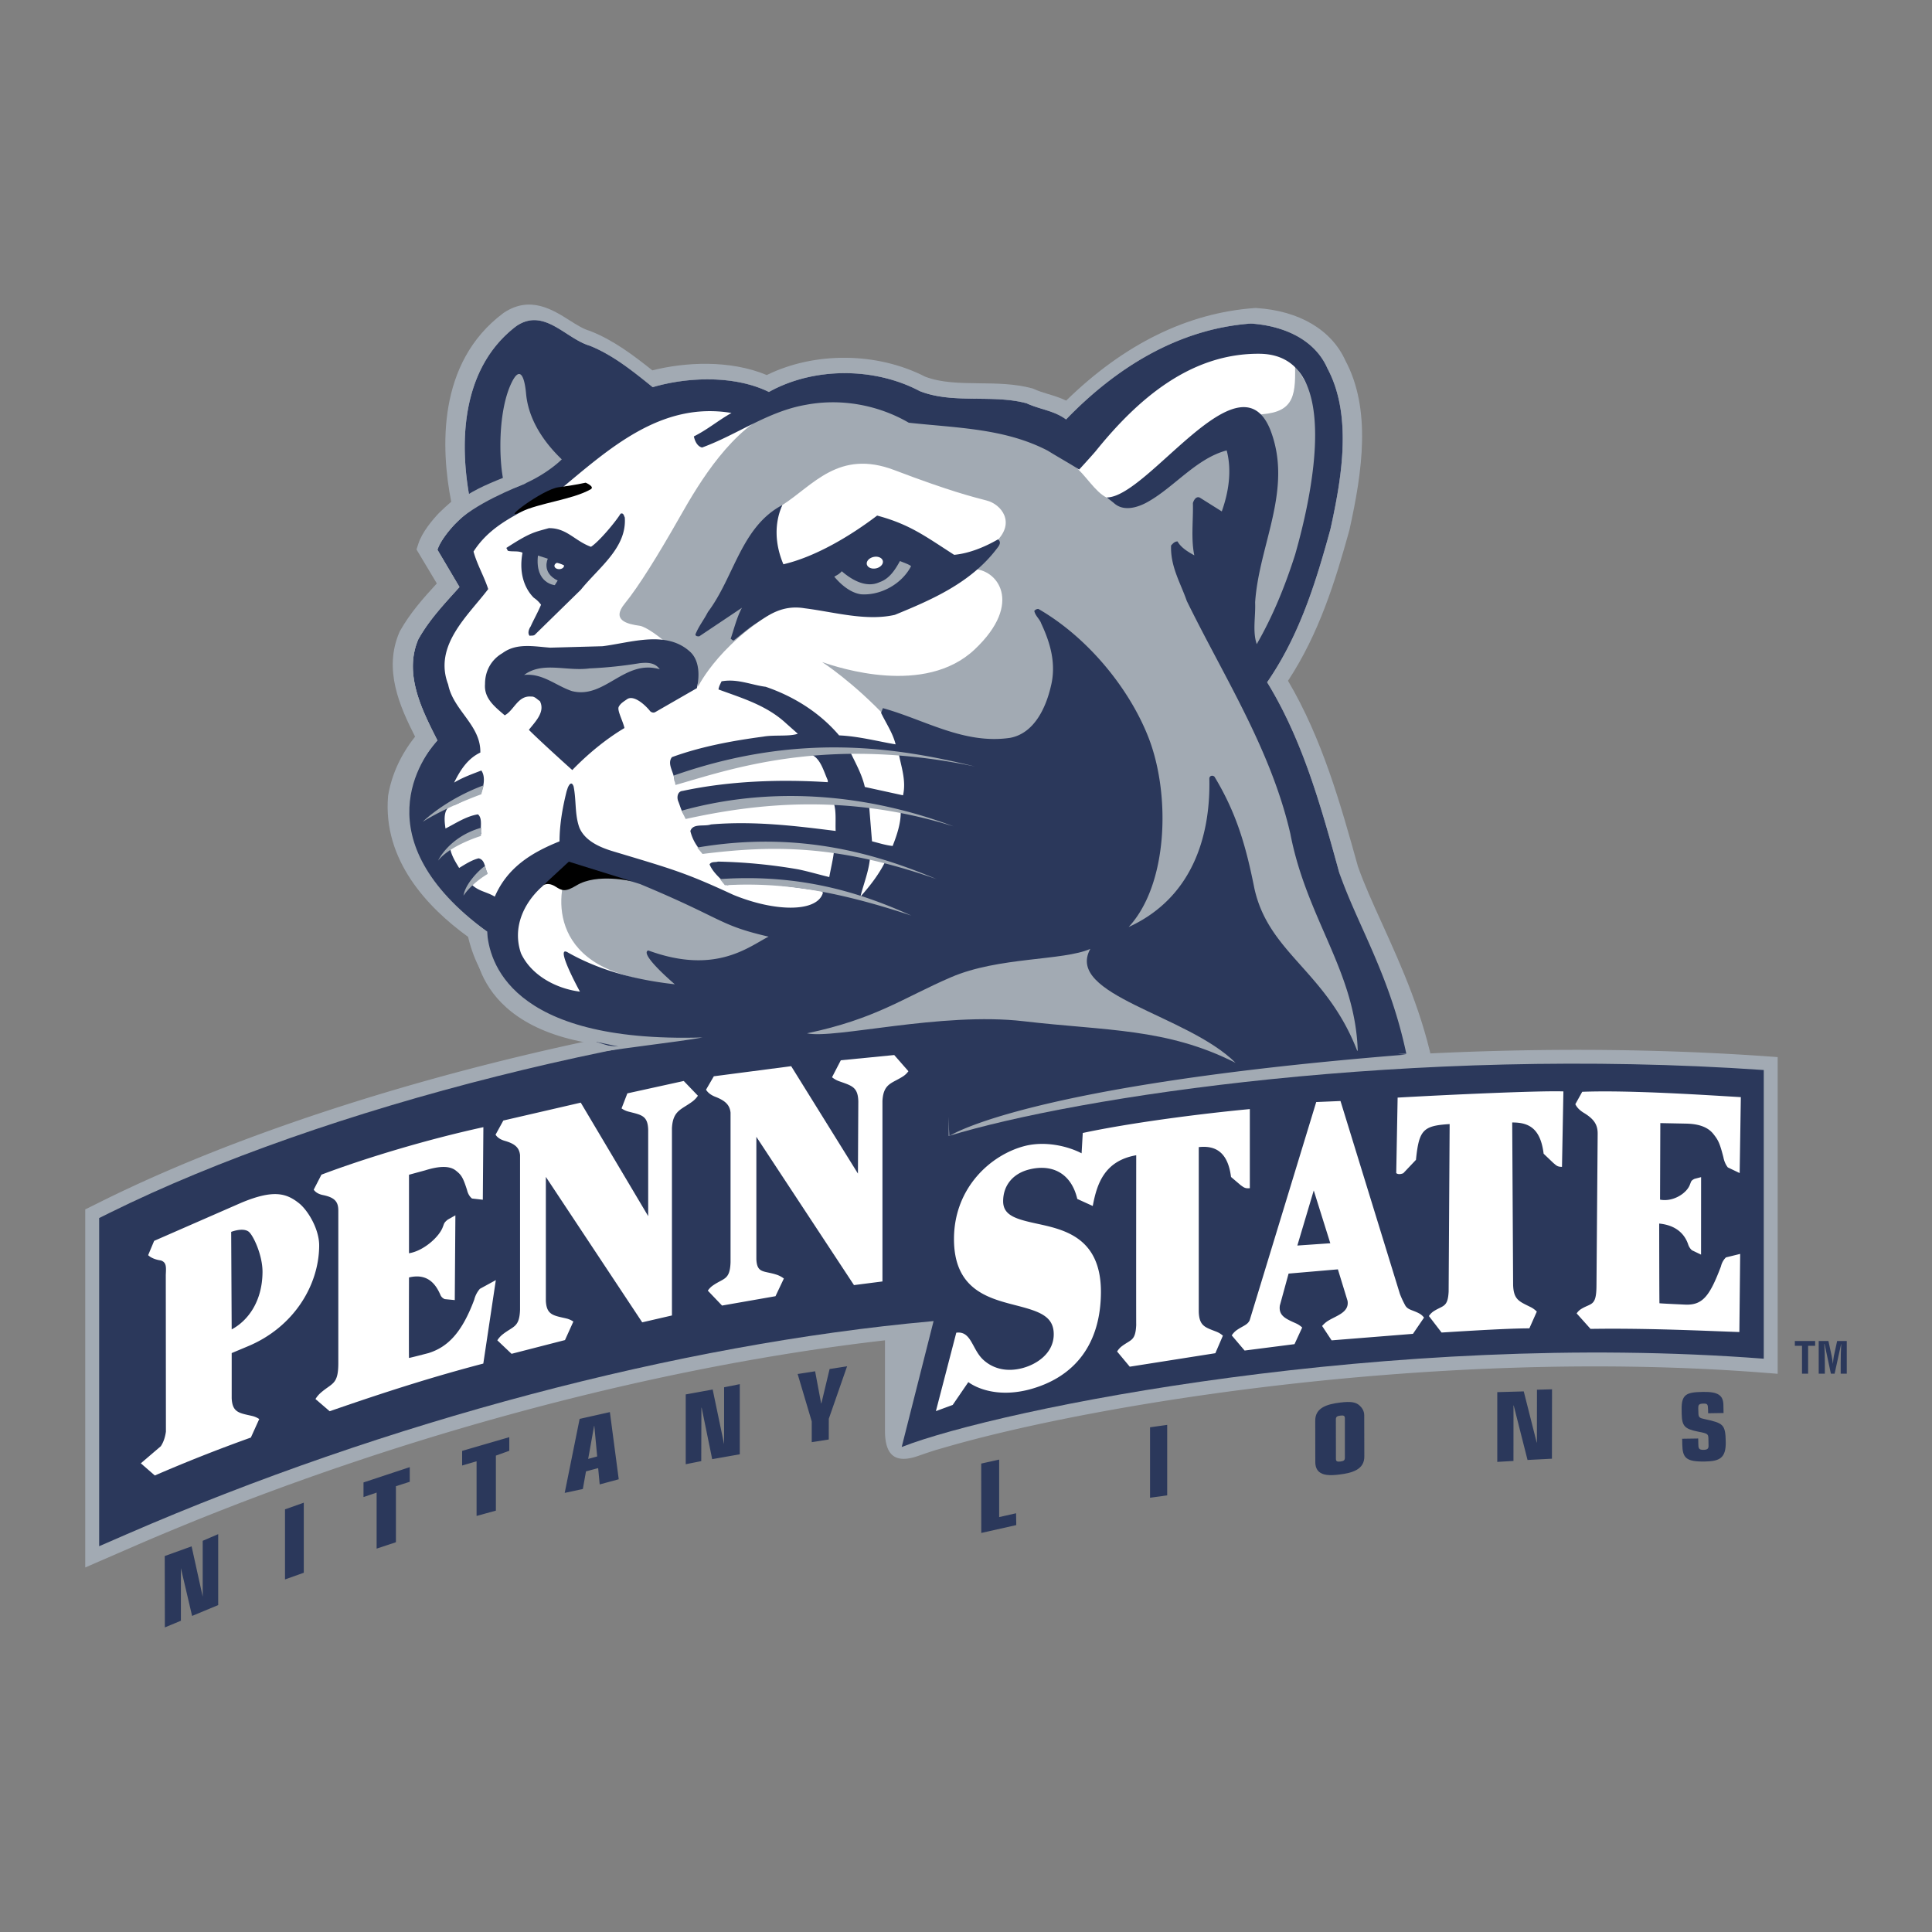 <svg xmlns="http://www.w3.org/2000/svg" width="2500" height="2500" viewBox="0 0 192.756 192.756"><rect x="0" y="0" width="192.756" height="192.756" fill="#808080" stroke="none"/><g fill-rule="evenodd" clip-rule="evenodd"><path fill="#fff" fill-opacity="0" d="M0 0h192.756v192.756H0V0z"/><path d="M38.717 79.428l.008-.056.009-.06c.359-2.075 1.282-4.067 2.68-5.812-1.533-3.028-3.179-6.684-1.563-10.428l.026-.063.035-.063c1.023-1.811 2.305-3.248 3.67-4.735l-2.027-3.39.189-.581c.378-1.176 1.446-2.417 2.046-3.051.435-.417.766-.736 1.229-1.129-1.026-5.222-1.45-13.871 5.205-18.827l.033-.025.031-.019c2.605-1.723 4.869-.286 6.523.763.706.445 1.372.869 1.988 1.044l.062.022.061.022c2.315.919 4.28 2.414 6.163 3.91 3.278-.825 7.735-1.066 11.417.468 4.765-2.344 11.002-2.3 15.794.16 1.595.615 3.441.637 5.398.663 1.746.019 3.551.038 5.273.502l.113.034.104.047c.416.192.887.339 1.387.49.572.172 1.189.361 1.803.653 5.779-5.64 12.098-8.75 18.801-9.233l.09-.006.096.006c4.256.27 7.482 2.175 8.863 5.228 2.588 4.839 1.725 10.994.406 16.925l-.006.035-.014.038c-1.383 4.993-3.002 10.247-6.105 14.963 3.406 5.774 5.227 12.248 6.975 18.521.607 1.735 1.486 3.671 2.418 5.722 1.93 4.259 4.115 9.085 5.205 14.756l-2.635.506c-.021-.124-.057-.239-.084-.357l-89.324-6.883s-3.102-1.472-4.361-6.719c-4.069-2.943-8.518-7.663-7.982-14.041z" fill="#a2aab3"/><path d="M176.064 105.373c-32.783-2.266-65.182 2.007-80.03 6.113V98.857l-3.539.22c-27.566 1.704-60.573 10.012-82.137 20.666l-1.854.918v35.725l4.661-2.025c24.121-10.481 51.205-17.891 75.13-20.636v9.025c0 2.504 1.066 3.295 3.32 2.504a62.822 62.822 0 0 1 1.838-.614l.006.002.858-.247c15.032-4.363 49.153-9.949 81.548-7.448l1.492.117v-31.597l-1.293-.094z" fill="#a2aab3"/><path d="M94.646 113.338v-13.002l-2.064.128c-27.4 1.695-60.197 9.942-81.606 20.524l-1.083.537v32.741l2.72-1.183c25.835-11.229 55.092-18.974 80.264-21.253l.267-.028-3.181 12.565c9.79-3.824 48.766-11.68 86.008-8.809v-28.801c-35.325-2.439-68.51 2.663-81.325 6.581z" fill="#2b385b"/><path fill="#2b385b" d="M28.435 150.588l1.874-.664v6.989l-1.874.668v-6.993zM37.577 148.916l-1.31.445v-1.458l4.614-1.526v1.46l-1.379.442v5.589l-1.925.638v-5.59zM47.548 145.793l-1.441.421v-1.459l4.704-1.369v1.359l-1.337.481v5.489l-1.926.53v-5.452zM70.003 140.445l-.023.005-.016 5.327-1.549.308v-6.964l2.689-.489 1.139 5.454v-5.677l1.566-.313v6.998l-2.753.487-1.053-5.136zM57.83 141.563l3.018-.678.883 6.702-1.899.513-.154-1.626-1.215.326-.313 1.757-1.81.39 1.49-7.384zm1.465.698l-.023.012-.591 3.283.9-.245-.286-3.05zM18.048 156.454v5.247l-1.6.666-.012-7.121 2.68-.966 1.108 5.021v-5.574l1.546-.665v7.077l-2.604 1.083-1.118-4.768zM80.988 141.82l-1.407-4.735 1.743-.273.601 3.207.024-.002.822-3.431 1.745-.274-1.827 5.242-.002 2.065-1.699.267v-2.066zM136.109 141.18l.01 4.114c.02 1.335-1.229 1.664-2.467 1.818-1.064.134-1.674.054-2.047-.267-.248-.217-.375-.537-.377-.979l-.006-4.111c-.016-1.334 1.232-1.663 2.467-1.818 1.07-.134 1.559-.052 1.93.269.246.218.483.535.49.974zm-1.931.313c-.002-.25-.133-.297-.455-.257-.32.038-.443.12-.443.374l.006 3.945c0 .251.125.297.451.26.32-.041.443-.121.441-.373v-3.949zM97.895 146.021l1.791-.397v5.736l1.689-.381.018 1.179-3.491.784-.007-6.921zM114.74 142.401l1.711-.239v7.03l-1.711.239v-7.03zM151.023 140.224l-.021.002-.004 5.532-1.615.095v-6.959l2.642-.074 1.293 5.11.02-.019.006-5.258 1.502-.043-.01 6.926-2.434.125-1.379-5.437zM169.441 144.008c.01.465.01.653.523.644.381-.007.502-.12.498-.41l-.014-.732c-.008-.471-.125-.496-1.031-.676-1.342-.269-1.605-.554-1.633-1.762l-.006-.419c-.033-1.58.508-1.754 2.146-1.782 1.494-.024 2 .344 2.02 1.29l.016.816-1.539.024-.006-.325c-.014-.603-.062-.647-.5-.638-.455.007-.484.176-.48.496l.016.448c.004.433.131.506.639.605 1.844.402 2.059.521 2.088 2.267.031 1.635-.627 1.937-2.088 1.961-1.871.032-2.223-.357-2.248-1.707l-.012-.564 1.602-.025.009.489zM179.072 133.795h2.026v.477h-.702v2.778h-.609v-2.778h-.715v-.477zM182.064 137.05h-.611v-3.255h.969l.328 1.508c.049.247.086.501.113.753h.008c.029-.32.051-.539.092-.753l.328-1.508h.961v3.255h-.605v-1.022c0-.649.014-1.296.053-1.942h-.01l-.65 2.965h-.371l-.633-2.965h-.027c.047.646.057 1.293.057 1.942v1.022h-.002z"/><path d="M108.779 94.671c-2.73 1.201-9.145.781-13.896 2.828-4.75 2.043-7.48 4.151-14.372 5.595 2.731.601 13.423-2.165 21.62-1.205 8.195.963 14.256.662 21.141 4.151-4.809-4.811-17.04-6.737-14.493-11.369z" fill="#a2aab3"/><path d="M48.597 92.952c-4.335-3.026-8.352-7.526-7.88-13.229.376-2.19 1.441-4.205 2.922-5.85-1.498-2.966-3.395-6.587-1.91-10.08 1.094-1.961 2.553-3.493 4.111-5.222l-2.199-3.719c.277-.866 1.142-1.92 1.724-2.542.545-.531.914-.892 1.711-1.532-1.401-6.392-1.117-14.05 4.464-18.261 2.761-1.843 4.889 1.271 7.305 1.979 2.314.929 4.323 2.559 6.274 4.134 3.514-1.036 8.197-1.192 11.594.478 4.485-2.499 10.537-2.474 15.042-.089 3.307 1.318 7.316.298 10.689 1.228 1.27.597 2.744.722 3.918 1.604 4.926-5.109 11.148-9.035 18.434-9.568 3.006.194 6.309 1.427 7.645 4.481 2.527 4.732 1.389 11.059.297 16.03-1.465 5.342-3.09 10.604-6.318 15.278 3.566 5.812 5.377 12.386 7.189 18.965 2.217 6.452-5.906 4.701-5.285 14.482l-73.996-.278-5.731-8.289z" fill="#fff"/><path d="M124.105 43.463c-2.139-4.783-7.555 6.387-14.246 6.986l10.086 12.08s7.623-11.336 4.16-19.066z" fill="#a2aab3"/><path d="M77.471 40.84c-4.485 2.03-7.538 7.008-9.671 10.777-2.138 3.766-4.085 6.907-5.464 8.595-1.378 1.683.26 2.053 1.484 2.222 1.226.173 5.78 4.004 5.833 6.066 0 0 2.332-4.852 9.151-8.336l-3.174-4.647 2.423-5.127c3.06-1.949 5.624-5.599 11.171-3.49 5.55 2.111 7.797 2.667 9.231 3.041 1.434.373 2.908 2.184.928 4.095-1.984 1.908-2.367 2.74-2.367 2.74 2.438-.066 5.174 3.357.217 8.027-4.96 4.67-13.574 1.82-15.217 1.246 0 0 3.104 1.974 6.662 5.79l12.734 34.904 36.225-2.124-12.664-36.672s13.094-19.517 4.234-31.424c.084 3.292-.279 4.742-3.939 4.846 0 0-1.863 13.646-7.453 17.509-.756-5.335-3.635-6.49-6.547-8.881 0 0 2.453.21 4.797-3.355-5.527 6.387-6.469 1.752-8.961-.235-2.492-1.993-4.205-5.037-10.108-5.488-5.912-.456-11.289-3.807-19.525-.079zM64.948 87.854l-.886-.147-6.726-1.814c-1.107.442-3.838 8.448 4.37 11.204 10.812 3.635 20.303-1.18 20.303-1.18l-17.061-8.063z" fill="#a2aab3"/><path d="M140.307 105.128c-1.676-7.935-4.922-12.926-6.697-18.092-1.812-6.579-3.623-13.153-7.189-18.965 3.229-4.674 4.854-9.936 6.318-15.278 1.092-4.971 2.23-11.297-.297-16.03-1.336-3.054-4.639-4.287-7.645-4.481-7.285.533-13.508 4.459-18.434 9.568-1.174-.882-2.648-1.007-3.918-1.604-3.373-.93-7.383.091-10.689-1.228-4.505-2.385-10.557-2.41-15.042.089-3.397-1.67-8.08-1.514-11.594-.478-1.951-1.575-3.959-3.205-6.274-4.134-2.416-.709-4.544-3.822-7.305-1.979-5.581 4.211-5.865 11.869-4.464 18.261-.797.64-1.166 1.001-1.711 1.532-.583.622-1.447 1.676-1.724 2.542l2.199 3.719c-1.558 1.729-3.017 3.261-4.111 5.222-1.484 3.493.413 7.114 1.91 10.08-1.481 1.645-2.546 3.659-2.922 5.85-.472 5.703 3.545 10.203 7.88 13.229-.221 6.26 2.96 7.403 2.96 7.403 2.318 3.02 7.5 3.465 7.5 3.465 1.788.559 3.591 1.062 5.152 1.578-1.993.53 1.978.729 1.978.729.586.245 1.104.504 1.512.777 2.649 1.792 4.378 4.515 12.544 4.729 3.569.092 7.976-.973 12.292-1.455a25.59 25.59 0 0 0 1.977-.302l.208 3.465s7.514-5.078 45.557-8.122l-.816-.066.845-.024zm-90.942-15.67c-.886-.527-1.639-.514-2.396-1.292.561-.345 1.097-.693 1.66-1.038-.286-.518-.198-1.347-.883-1.494-.703.185-1.32.587-1.938.963-.34-.571-.766-1.217-.896-1.961.855-.578 1.938-.913 2.962-1.268l.132-.201c-.126-.545.177-1.522-.326-1.921-1.195.198-2.184.886-3.232 1.413-.132-.852-.279-2.257.917-2.346.864-.354 1.61-.979 2.588-1.063.281-.697.525-1.726.071-2.378-.916.357-1.86.687-2.718 1.208.594-1.202 1.324-2.385 2.616-2.998.063-2.736-2.703-4.205-3.208-6.788-1.498-3.903 2.021-6.904 3.994-9.524-.418-1.287-1.103-2.426-1.465-3.741 2.066-3.232 5.587-4.074 8.477-6.06 4.958-4.114 10.167-8.951 17.26-7.768-1.342.753-2.356 1.639-3.753 2.338.094.471.356 1.014.822 1.108 3.507-1.28 6.553-3.603 10.352-4.259 3.577-.678 7.276.045 10.267 1.786 4.84.528 9.583.562 13.868 2.79 1.021.634 2.133 1.249 3.131 1.883 0 0 1.111-1.206 1.639-1.824 4.275-5.307 9.547-9.788 16.363-9.729 8.41.088 5.184 14.323 3.541 20.054-.98 3.066-2.178 6.053-3.824 8.916-.441-1.258-.1-2.787-.162-4.165.385-5.812 3.834-11.316 1.494-17.27-3.127-7.589-12.195 6.801-16.301 6.801 0 0 .383.282.748.586 1.031.91 2.555.341 3.508-.235 2.549-1.478 4.764-4.274 7.713-5.043.547 2.056.17 4.247-.49 6.085l-2.189-1.375c-.385-.182-.623.295-.691.546.045 1.735-.205 3.537.139 5.212-.607-.342-1.301-.737-1.676-1.39-.299.01-.455.208-.641.405-.078 2.102.941 3.728 1.568 5.536 3.723 7.601 8.385 14.785 10.334 23.232 1.637 8.499 6.477 13.705 6.721 21.638l-.057-.005c-3.076-7.94-8.822-9.692-10.254-16.185-.848-4.256-1.785-7.507-3.98-11.144-.195-.189-.521-.098-.514.207.113 4.918-1.213 11.656-8.051 14.788 3.939-4.237 4.195-13.193 1.996-18.867-1.877-4.849-6.018-9.999-10.998-12.867a.494.494 0 0 0-.41.201c.1.496.545.812.691 1.255.896 1.905 1.525 4.014.961 6.264-.49 2.113-1.646 4.686-4.062 5.141-4.612.677-8.523-1.809-12.698-2.963l-.178.474c.494 1.036 1.172 2.008 1.448 3.138-1.724-.285-3.674-.809-5.637-.894-2-2.351-4.632-3.929-7.327-4.849-1.45-.185-2.831-.834-4.403-.543-.129.283-.262.502-.304.81 2.368.873 4.811 1.579 6.767 3.402l1.147 1.016c-.838.298-2.372.092-3.456.289-3.149.42-6.24 1.001-9.104 2.046-.537.697.264 1.569.259 2.395l.389.238c4.24-1.358 8.628-2.392 13.275-2.88.909.389 1.218 1.65 1.624 2.552l.007.194c-4.834-.308-9.87-.117-14.479.869-.543.043-.606.678-.433 1.061.231.574.359 1.261.887 1.632 4.657-1.177 9.715-1.566 14.625-1.453.267.819.136 1.926.183 2.755-3.966-.5-8.149-1.017-12.444-.65-.677.239-1.803-.144-2.054.663a4.477 4.477 0 0 0 1.229 2.146c4.375-.505 8.812-.712 13.083-.028-.042.533-.309 1.667-.453 2.47-1.031-.248-2.057-.553-3.097-.769a53.017 53.017 0 0 0-8.009-.775c-.271.094-.627-.034-.836.273.32.819 1.183 1.513 1.745 2.077 2.85-.411 5.971.11 8.845.499.246.079.871.004.665.424-.732 1.786-4.783 1.729-8.886.044-4.842-2.244-6.077-2.561-12.026-4.35-1.266-.383-2.781-1.026-3.335-2.363-.473-1.315-.292-2.699-.574-4.099-.059-.176-.252-.608-.573.107l-.121.364c-.395 1.582-.704 3.268-.71 5.006-2.808 1.128-5.202 2.609-6.459 5.515zM87 83.938l-.284-3.499c1.094.079 2.131.245 3.146.521.033 1.129-.373 2.353-.804 3.442-.656-.062-1.37-.291-2.058-.464zm1.363 1.946c-.647 1.318-1.515 2.448-2.521 3.578.319-1.278.834-2.508.959-3.863l1.562.285zm-2.08-7.369c-.28-1.233-.88-2.294-1.401-3.383.974-.276 2.262-.062 3.32-.173l1.448.151c.257 1.374.784 2.768.444 4.239l-3.811-.834zM57.861 98.936c-2.352-.294-4.842-1.606-5.879-3.816-.888-2.57.272-5.002 2.053-6.624 2.282-2.326 7.294-1.121 9.852-.283 8.368 3.489 7.779 4.076 12.796 5.236-1.966.994-5.292 3.846-12.007 1.377-.946.328 2.651 3.376 2.651 3.376-3.773-.421-7.424-1.34-10.634-3.154-1.479-.935 1.168 3.888 1.168 3.888z" fill="#2b385b"/><path d="M78.053 50.39c-.819 1.845-.736 3.92.106 5.909 3.199-.747 6.683-2.827 9.354-4.86 3.265.878 4.797 2.065 7.683 3.916 1.488-.135 3.057-.781 4.369-1.538.42.292.059.703-.135.951-2.578 3.382-6.458 5.065-10.15 6.575-2.874.658-6.084-.29-8.983-.653-2.255-.374-3.625.675-5.033 1.613-.739.486-1.846 1.462-2.104 1.61l-.26-.186c.327-.948.628-2.194 1.125-3.091l-4.259 2.85c-.163.003-.353.009-.385-.183.331-.835.833-1.431 1.248-2.244 2.632-3.495 3.307-8.495 7.424-10.669zM62.335 51.629c.218 3.029-2.594 4.984-4.386 7.212l-4.594 4.494c-.131.113-.354.062-.515.098-.225-.245-.074-.688.11-.942.228-.539.681-1.327 1.03-2.155a2.878 2.878 0 0 0-.725-.7c-.701-.697-1.557-2.15-1.125-4.488-.391-.21-1.008-.091-1.414-.185-.135-.034-.09-.229-.217-.283 2.422-1.575 2.8-1.575 4.256-1.986 1.8-.022 2.582 1.274 4.207 1.861.805-.518 2.454-2.489 2.951-3.302.3-.119.335.21.422.376zM68.909 65.083c.898.888.885 2.404.619 3.575l-4.136 2.379c-.139.087-.337.084-.518-.073-.508-.646-1.63-1.647-2.298-1.214-.319.229-.669.414-.849.778-.163.358.417 1.396.576 2.108-1.852 1.103-3.642 2.577-5.207 4.193 0 .003-3.125-2.803-4.329-4.011.605-.788 1.668-1.782 1.093-2.875-.275-.157-.502-.48-.858-.445-1.336-.129-1.707 1.371-2.645 1.87-.921-.803-2.087-1.654-1.965-3.119-.007-1.328.643-2.451 1.741-3.085 1.393-1.036 3.117-.669 4.756-.546l5.23-.144c2.853-.357 6.417-1.644 8.79.609z" fill="#2b385b"/><path d="M51.866 51.108c2.012-.954 5.212-1.249 7.057-2.284.465-.264-.491-.666-.491-.666s-1.11.251-2.709.455c-1.598.211-5.866 3.449-3.857 2.495zM63.062 87.934s-3.494-.848-5.544.404c-1.134.69-1.445.53-2.083.125-1-.64-1.472.084-1.472.084l2.787-2.579 6.312 1.966z"/><path d="M48.22 136.043l1.249-8.326-1.591.869a2.602 2.602 0 0 0-.562 1.08c-1.248 3.352-2.68 4.741-4.566 5.332 0 0-1.897.495-1.944.483-.021-.054 0-8.028 0-8.028 2.015-.492 2.76.911 3.116 1.695a.779.779 0 0 0 .451.465l1 .097.061-8.457-.736.412c-.432.329-.383.438-.505.714-.329.993-1.926 2.43-3.387 2.658v-7.833l1.625-.442c1.459-.456 2.456-.445 3.046.025.527.42.701.624 1.122 1.948 0 0 .101.539.496.841l1.076.122.056-7.24c-5.747 1.25-11.931 3.137-16.157 4.739l-.77 1.495c.156.234.439.441.932.542 1.205.245 1.528.697 1.522 1.575v15.274c-.017 2.065-.62 1.889-1.749 2.871a2.676 2.676 0 0 0-.53.628l1.417 1.218c6-2.083 10.579-3.511 15.328-4.757z" fill="#fff"/><path d="M14.051 145.995l1.396 1.214a157.51 157.51 0 0 1 9.576-3.782h.004l.837-1.849a2.136 2.136 0 0 0-.694-.304c-1.288-.298-1.989-.33-2.054-1.77v-4.507l1.618-.678c4.559-1.902 7.081-6.055 7.111-10.023.013-1.689-1.147-3.56-2.005-4.243-1.278-1.02-2.568-1.385-5.746-.063l-8.715 3.811-.598 1.427c.465.443 1.26.525 1.26.525.58.193.536.643.5 1.434l.013 15.645c-.054.402-.186.977-.511 1.46l-1.992 1.703zm9.014-23.092c.77-.277 1.42-.28 1.755-.01.442.352 1.385 2.334 1.371 4.035-.022 2.86-1.401 4.812-3.076 5.706l-.05-9.731zM68.218 107.849l-5.626 1.236-.58 1.5c.194.135.42.25.689.32 1.282.332 1.928.379 1.969 1.82v8.609l-6.728-11.324-7.724 1.785-.776 1.413c.157.247.44.478.932.618 1.066.305 1.436.719 1.512 1.421v15.413c-.061 1.782-.659 1.629-1.735 2.473a2.4 2.4 0 0 0-.533.591l1.419 1.347 5.329-1.37h.002l.836-1.849a2.159 2.159 0 0 0-.695-.307c-1.285-.299-1.984-.332-2.049-1.771V117.42l9.614 14.509 2.966-.685v-18.688c.095-1.783.956-1.843 2.048-2.662.231-.173.405-.366.542-.574l-1.412-1.471zM89.217 105.261l-5.325.522h-.004l-.877 1.695c.194.153.419.292.688.389 1.282.458 1.896.57 1.935 2.016l-.038 7.206-6.659-10.717-7.718 1.008-.778 1.338c.159.264.444.521.931.711 1.069.412 1.438.871 1.515 1.576v14.927c-.062 1.776-.659 1.562-1.735 2.304a1.953 1.953 0 0 0-.532.533l1.419 1.487 5.329-.933h.003l.835-1.764a2.416 2.416 0 0 0-.694-.373c-1.285-.43-1.986-.105-2.05-1.554v-12.211l9.74 14.794 2.84-.364v-17.998c.091-1.77.955-1.751 2.047-2.459a1.96 1.96 0 0 0 .543-.519l-1.415-1.614zM173.537 132.897l.08-7.795-1.412.347c-.406.372-.502.891-.502.891-1.111 2.937-1.809 3.859-3.484 3.825 0 0-2.613-.116-2.654-.141-.018-.057-.027-7.949-.027-7.949 1.799.175 2.568 1.151 2.883 2.055.119.408.398.615.398.615l.896.429.004-7.731-.652.17c-.387.184-.342.311-.453.546-.293.882-1.691 1.788-2.99 1.528l.027-7.635 2.594.052c1.293.028 2.178.37 2.705 1.043.465.592.621.854.996 2.319 0 0 .088.573.441 1.007l1.18.564.117-7.575c-3.168-.185-10.99-.719-15.824-.534l-.688 1.237c.137.288.393.587.826.851 1.074.646 1.408 1.225 1.402 2.102l-.119 15.158c-.014 2.056-.5 1.704-1.5 2.307a1.49 1.49 0 0 0-.477.455l1.383 1.545c5.834-.092 11.936.221 14.85.314zM129.436 124.268l1.637-5.497 1.652 5.269-3.289.228zm11.535 8.809l1.104-1.619a1.49 1.49 0 0 0-.512-.433c-.658-.343-1.09-.334-1.354-.77a9.591 9.591 0 0 1-.539-1.154l-5.928-19.253-2.422.103-6.645 21.786c-.236.474-.666.536-1.301.981a1.88 1.88 0 0 0-.482.516l1.283 1.51 4.979-.638.766-1.66a2.323 2.323 0 0 0-.635-.42c-1.061-.469-1.727-.779-1.596-1.771l.873-3.188 4.92-.424.961 3.136c.197 1.157-1.1 1.475-1.932 1.993-.24.144-.434.329-.604.52l.947 1.435 8.117-.65zM141.27 115.719c.305-2.979.695-3.407 3.361-3.57l-.1 16.715c-.08 1.588-.564 1.361-1.494 1.96a1.661 1.661 0 0 0-.475.478l1.264 1.645c2.914-.182 6.756-.417 8.75-.417h.008l.744-1.672a2.316 2.316 0 0 0-.619-.45c-1.139-.567-1.686-.728-1.744-2.181l-.092-16.237c1.699-.012 2.826.624 3.135 3.116l.975.93c.273.213.361.382.857.382l.141-7.528c-2.416-.088-11.707.342-16.539.618l-.139 7.529s.191.223.703.017l1.264-1.335zM122.82 117.427c-.312-2.457-1.525-3.169-3.219-2.978v16.426c.049 1.446.646 1.55 1.787 1.999.238.097.447.231.621.386l-.754 1.75-8.539 1.345-1.262-1.514c.117-.191.268-.373.473-.527.928-.697 1.355-.521 1.434-2.118-.014-.112 0-16.937 0-16.937-3.164.555-3.922 2.839-4.336 5.062l-1.543-.702c-.619-2.635-2.594-3.522-4.859-2.926-1.582.418-2.529 1.586-2.539 3.133-.012 1.453 1.293 1.811 3.428 2.273 2.686.584 6.365 1.386 6.328 6.877-.041 5.116-2.594 8.458-7.193 9.668-3.898.993-6.035-.752-6.035-.752l-1.559 2.278-1.678.618 2.034-7.824c1.502-.203 1.562 1.655 2.686 2.696 1.016.941 2.408 1.233 3.906.838 1.438-.374 3.115-1.48 3.131-3.352.014-1.843-1.443-2.313-3.828-2.925-2.748-.71-6.163-1.588-6.124-6.685.038-5.052 3.665-8.304 7.014-9.187 2.021-.533 4.281-.028 5.717.716l.117-2.027c4.748-1.017 11.752-1.921 16.668-2.384v7.892c-.496.054-.627-.106-.904-.292l-.972-.827zM87.167 55.565c.44-.092.849.09.914.404.063.314-.243.646-.682.737-.444.091-.852-.091-.917-.408-.06-.313.243-.639.685-.733zM55.562 56.155c-.146.062-.249.175-.245.304.003.186.222.333.488.324.264-.006.473-.164.469-.354 0-.007-.005-.016-.009-.025a2.705 2.705 0 0 0-.703-.249z" fill="#fff"/><path d="M65.826 66.772c-3.55-1.036-5.48 3.021-8.773 2.175-1.599-.538-2.911-1.796-4.76-1.608 1.846-1.374 4.217-.339 6.525-.652a42.291 42.291 0 0 0 5.029-.525c.757-.075 1.493-.068 1.979.61zM90.897 56.487c-.907 1.764-3.018 2.943-4.984 2.806-1.04-.138-2.002-.948-2.677-1.757.31-.176.537-.29.747-.544.921.801 2.402 1.73 3.775 1.087.974-.333 1.54-1.215 2.031-2.106.222.107.912.326 1.108.514zM67.21 77.382l.181.938c5.597-1.604 15.025-4.933 29.884-1.845-7.778-1.911-17.664-3.457-30.065.907zM67.998 80.885l.408.828c6.808-1.5 15.934-2.633 26.725.734-6.885-2.598-16.689-4.462-27.133-1.562zM69.559 84.562l.531.637c6.911-.854 13.33-.982 23.336 2.502-5.645-2.367-13.539-4.903-23.867-3.139zM71.826 87.707l.494.615c5.354-.302 10.737.414 18.607 3.025-4.417-1.984-10.553-4.226-19.101-3.64zM48.266 78.346l-.248.9s-3.435 1.23-5.836 2.74c0 0 2.18-2.187 6.084-3.64zM48.027 82.579l-.044.825s-3.027.911-4.271 2.451c0 0 1.086-2.363 4.315-3.276zM48.385 86.398l.267.8s-1.494.829-2.407 2.157c.172-1.167 1.533-2.54 2.14-2.957zM50.284 48.188c-.53-2.116-.638-7.278.812-10.119.77-1.503 1.226-.58 1.39 1.2.285 3.151 2.453 5.492 3.562 6.562 0 0-1.975 2.046-5.539 3.107l-.225-.75z" fill="#a2aab3"/><path d="M61.703 104.412c-15.062-1.083-14.385-10.765-14.385-10.765-14.327-10.587-5.075-20.005-5.075-20.005-5.627-8.885-.362-13.15 1.79-15.328l-2.066-3.393c2.509-4.7 4.48-5.742 8.251-7.259.386-.081 1.862.612 2.277.546-.903.382-5.261 2.062-7.13 4.102-.583.622-1.447 1.676-1.724 2.542l2.199 3.719c-1.558 1.729-3.017 3.261-4.111 5.222-1.484 3.493.413 7.114 1.91 10.08-1.481 1.645-7.614 9.861 4.958 19.078.185 2.784 2.083 11.134 21.496 10.557-2.214.43-9.833 1.265-12.269 1.804l1.715-1.354 2.164.454z" fill="#a2aab3"/><path d="M53.671 55.43l.987.312s-.679 1.371.982 2.18l-.289.458c.001-.001-1.989-.148-1.68-2.95zM108.779 94.671c-2.73 1.201-9.145.781-13.896 2.828-4.75 2.043-7.48 4.151-14.372 5.595 2.731.601 13.423-2.165 21.62-1.205 8.195.963 14.256.662 21.141 4.151-4.809-4.811-17.04-6.737-14.493-11.369z" fill="#a2aab3"/></g></svg>
